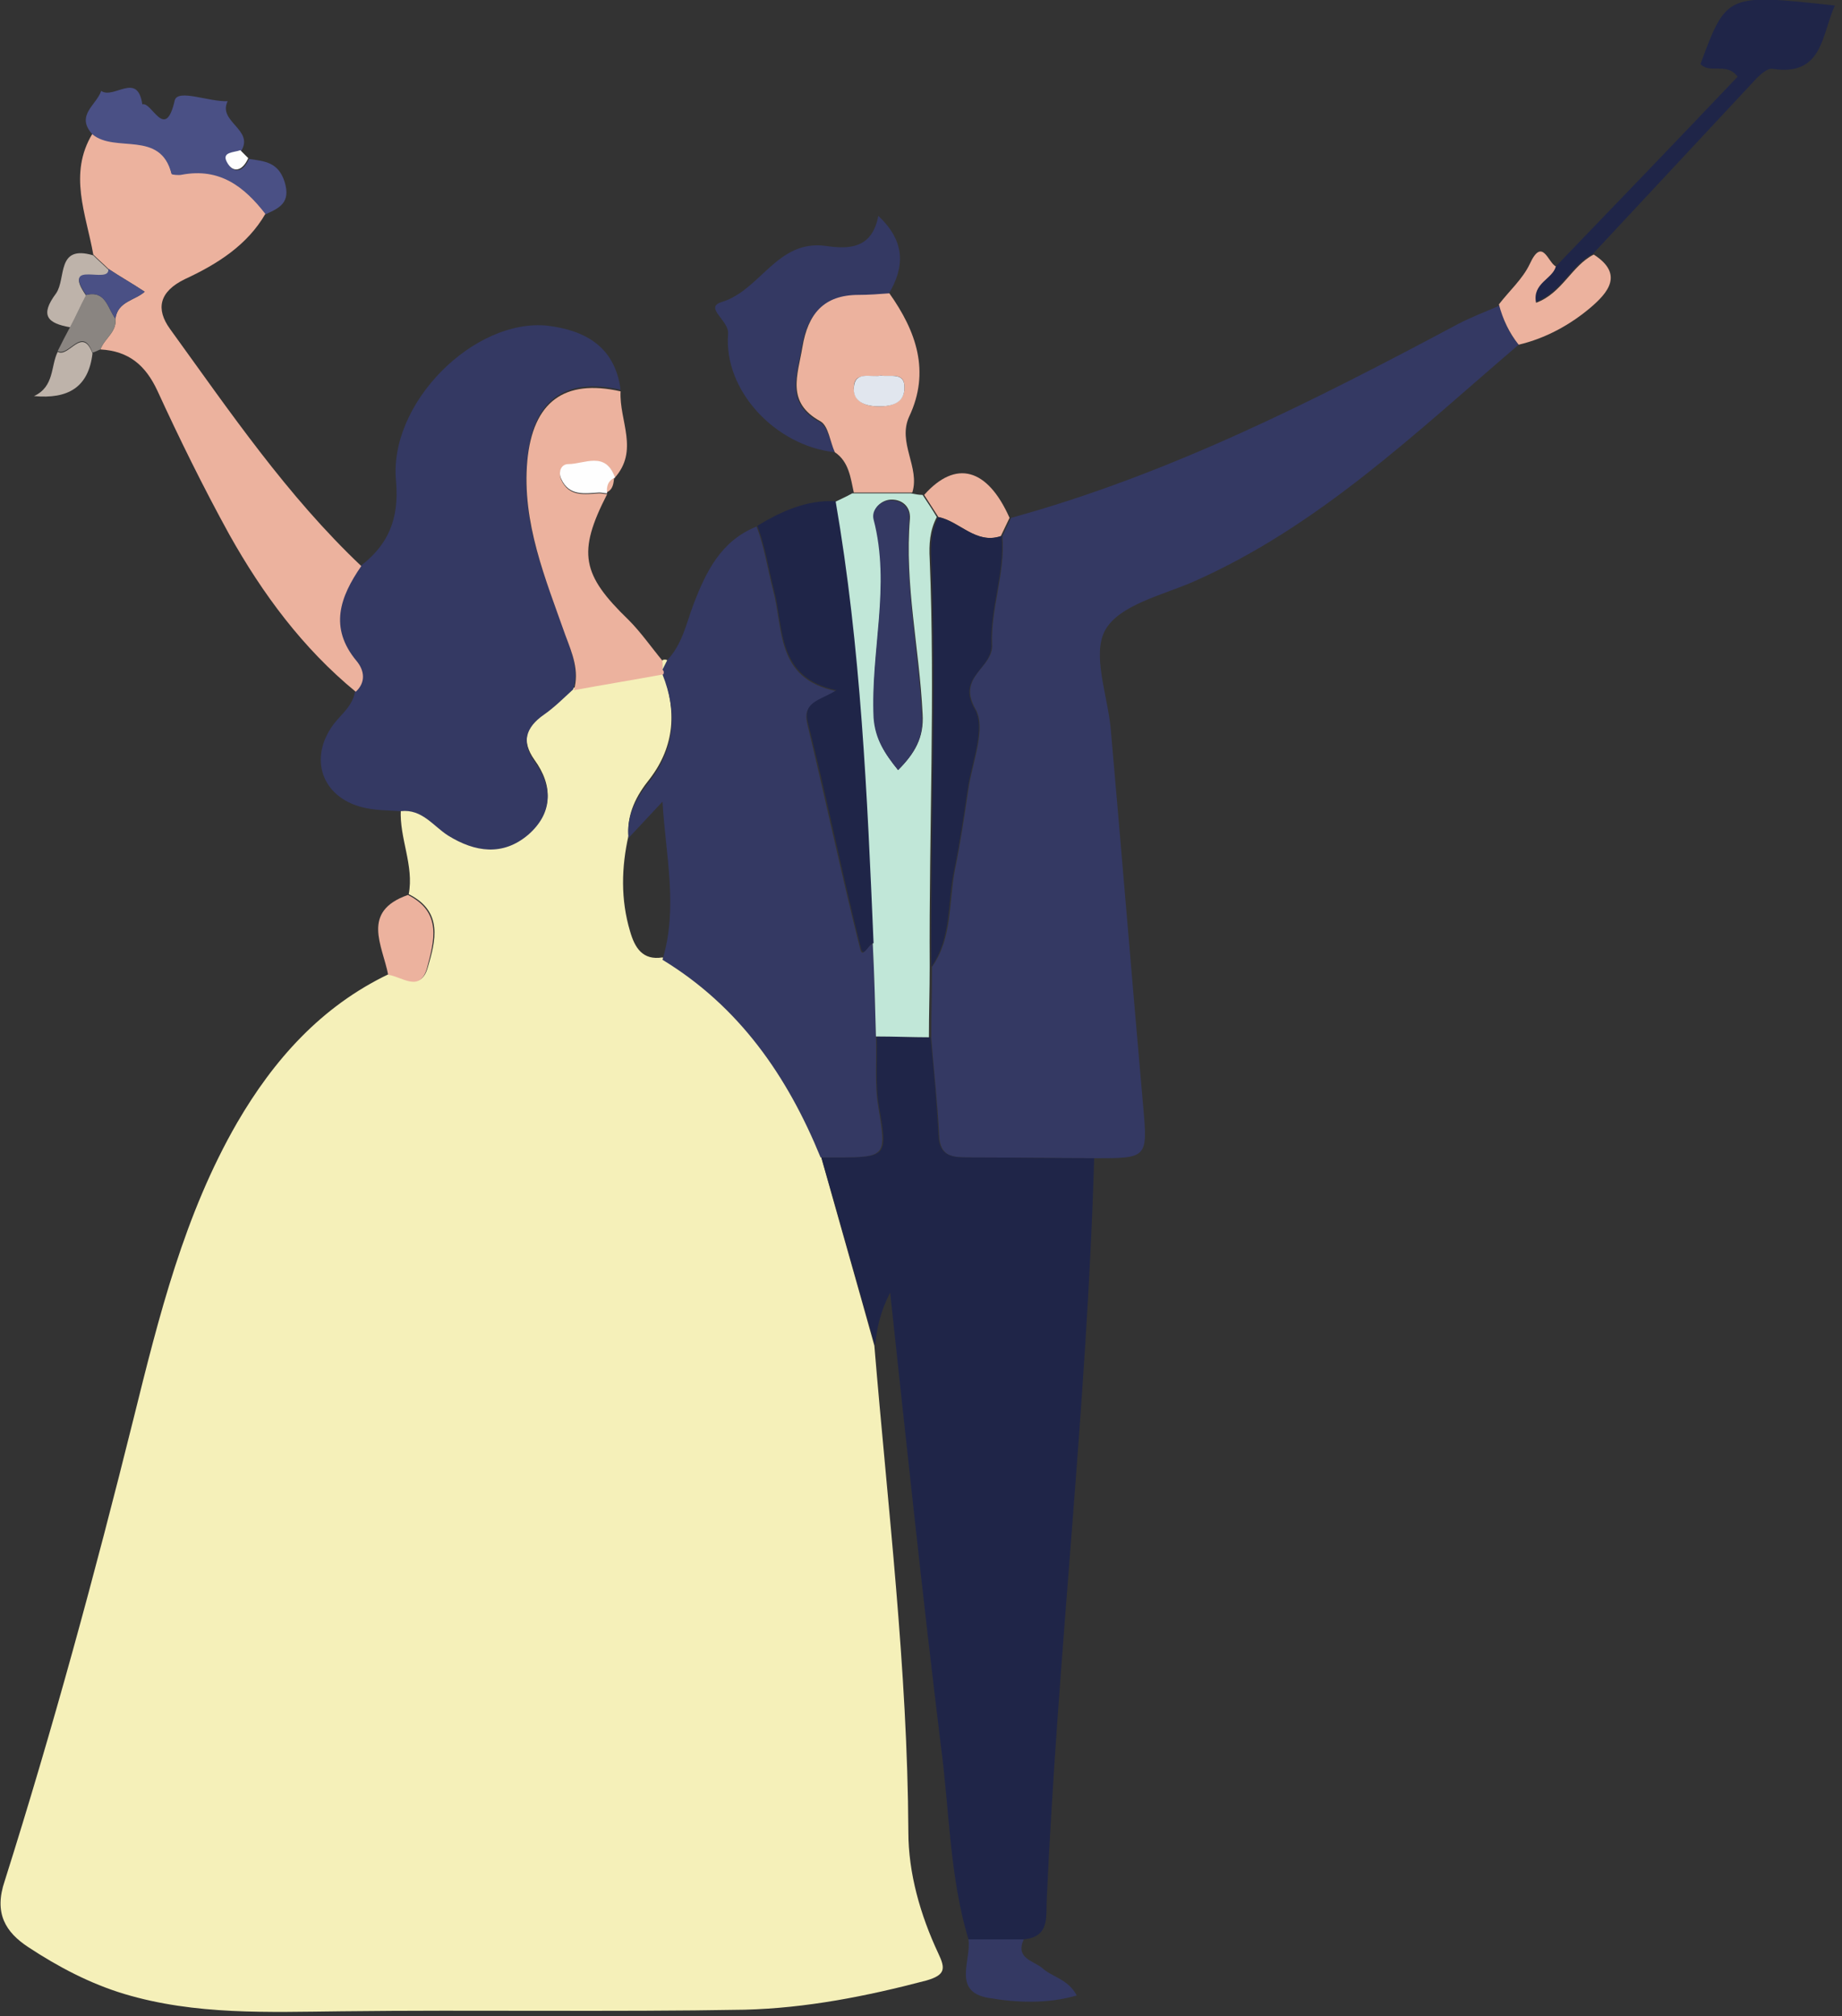 <svg width="233" height="255" viewBox="0 0 233 255" fill="none" xmlns="http://www.w3.org/2000/svg">
<rect x="0" y="0" width="233" height="255" fill="#333333" stroke="none"/>
<g clip-path="url(#clip0)">
<path d="M110.6 170.2C112.3 190.7 114.8 211.1 114.9 231.7C114.9 236.9 116.4 242.2 118.7 247.1C119.6 249 119.6 249.8 117.2 250.5C109.6 252.5 102 254 94.2 254.2C77.2 254.5 60.2 254.2 43.2 254.4C33.9 254.5 24.7 254.9 15.7 252.2C11.4 250.9 7.4 248.8 3.6 246.3C0.7 244.4 -0.8 242 0.6 237.9C6.7 218.6 12 199.1 16.9 179.4C20.1 166.5 23.3 153.6 30 142C34.6 134.1 40.6 127.3 49.2 123.2C50.9 123.4 53.2 125.5 54.1 122.4C55.1 119 56.1 115.3 51.7 113.1C52.4 109.5 50.5 106 50.7 102.4C53.4 102.1 54.8 104.3 56.7 105.5C60.1 107.6 63.6 108.2 66.8 105.4C69.9 102.7 70 99.4 67.6 96.1C65.9 93.7 66.5 91.8 68.8 90.2C70.1 89.3 71.3 88.1 72.5 87C76.3 86.3 80 85.7 83.8 85C85.6 89.8 85.4 94.3 82.2 98.5C80.5 100.6 79.3 102.9 79.5 105.7C78.6 109.7 78.5 113.8 79.7 117.8C80.3 119.9 81.3 121.5 83.8 121.1C93.5 127.1 99.6 135.8 103.8 146.1C106.1 154.3 108.4 162.3 110.6 170.2Z" fill="#F5F0B9"/>
<path d="M192.1 43.6C179.1 54.7 166.8 66.6 150.9 73.6C147 75.3 141.6 76.5 139.8 79.7C138.1 82.8 140.1 87.9 140.5 92.2C141.9 108.1 143.2 124 144.6 139.9C145.2 146.5 145.1 146.5 138.5 146.5C133.2 146.5 127.8 146.4 122.5 146.4C120.5 146.4 118.9 146.3 118.8 143.6C118.6 139.5 118.1 135.3 117.8 131.2C117.8 128.2 117.9 125.3 117.9 122.3C120.5 118.6 120 114.1 120.8 110C121.5 106.6 122 103.2 122.5 99.8C123 96.4 124.8 92.1 123.4 89.7C121 85.5 125.7 84.5 125.5 81.5C125.3 77 127.2 72.4 126.8 67.8C127.2 67 127.5 66.3 127.9 65.5C147.9 60 166.2 50.7 184.4 41C186.1 40.1 188 39.4 189.8 38.6C190 40.4 190.9 42.1 192.1 43.6Z" fill="#343963"/>
<path d="M117.7 131.2C118.1 135.3 118.5 139.4 118.7 143.6C118.8 146.3 120.5 146.4 122.4 146.4C127.7 146.4 133.1 146.5 138.4 146.5C137.5 177.9 133.8 209.1 132.4 240.4C132.3 242.4 132.8 245 129.5 245.3C127.2 245.3 124.8 245.3 122.5 245.3C120.1 237.3 120.1 228.9 119 220.7C116.7 201.9 114.7 183 112.6 163.5C111.3 166 110.9 168.1 110.7 170.2C108.4 162.3 106.2 154.3 103.9 146.4C104.6 146.4 105.2 146.4 105.9 146.4C112.3 146.4 112.3 146.2 111.2 140C110.7 137.1 111 134.1 110.9 131.1C113.1 131.1 115.4 131.2 117.7 131.2Z" fill="#1F2548"/>
<path d="M72.5 87.2C71.3 88.3 70.1 89.5 68.8 90.4C66.5 92 65.9 93.9 67.6 96.3C70 99.6 69.9 102.9 66.8 105.6C63.6 108.3 60.1 107.8 56.7 105.7C54.8 104.5 53.4 102.3 50.7 102.6C49 102.5 47.3 102.5 45.8 102.1C40.7 100.8 39 95.9 42.2 91.6C43.2 90.3 44.6 89.3 44.9 87.5C46.2 86.2 46 84.8 45 83.6C41.5 79.4 43 75.4 45.6 71.6C49.1 68.9 50.5 65.7 50.1 60.9C49.1 51 60 40.2 69.3 41.2C74.1 41.8 77.8 43.9 78.5 49.3C71.4 47.7 67.4 50.6 66.7 58.1C65.9 65.9 68.9 73 71.5 80.1C72.3 82.6 73.3 84.7 72.5 87.2Z" fill="#343963"/>
<path d="M110.8 131.1C110.9 134.1 110.6 137.1 111.1 140C112.1 146.2 112.2 146.4 105.8 146.4C105.1 146.4 104.5 146.4 103.8 146.4C99.6 136.1 93.5 127.3 83.8 121.4C85.8 114.8 84.2 108.2 83.8 101.4C82.4 102.9 80.9 104.5 79.5 106C79.2 103.2 80.5 100.9 82.2 98.8C85.4 94.6 85.7 90.1 83.8 85.3C83.9 85.1 83.9 84.9 83.7 84.7C83.9 84.3 84.1 83.9 84.4 83.5C86.3 81.5 86.8 78.9 87.7 76.5C89.3 72.3 91.2 68.4 95.7 66.6C96.7 69.2 97.1 72 97.8 74.7C99.1 79.5 98.1 85.8 105.7 87.4C103.7 88.7 101.5 88.8 102.1 91.5C104.4 101 106.4 110.5 108.8 120C109.1 121.4 109.8 119.4 110.4 119.4C110.6 123.3 110.7 127.2 110.8 131.1Z" fill="#343963"/>
<path d="M45.7 71.6C43 75.5 41.6 79.4 45.1 83.6C46.1 84.8 46.3 86.3 45 87.5C38.3 82 33.2 75.1 29 67.6C25.7 61.6 22.7 55.5 19.9 49.4C18.4 46.2 16.3 44.4 12.7 44.2C13.2 42.8 14.8 42 14.6 40.3C14.9 38.1 17.1 38 18.3 36.9C16.8 35.9 15.2 35 13.7 34C13.1 33.4 12.4 32.8 11.8 32.2C10.9 27.1 8.6 22 11.7 16.9C14.7 19.3 20.3 16.3 21.7 21.9C21.7 22.1 22.6 22.1 23 22C27.7 21.1 30.9 23.5 33.6 27C31.3 31 27.5 33.4 23.4 35.3C20.1 36.9 19.7 39.1 21.5 41.6C29.1 52.1 36.3 62.7 45.7 71.6Z" fill="#ECB29E"/>
<path d="M110.8 131.1C110.7 127.2 110.6 123.3 110.4 119.4C109.6 100.7 108.8 82 105.6 63.5C106.4 63.1 107.1 62.8 107.8 62.4C110.3 62.4 112.8 62.4 115.2 62.4C115.7 62.5 116.2 62.6 116.7 62.6C117.3 63.5 117.9 64.4 118.5 65.4C117.6 67.1 117.5 68.9 117.6 70.7C118.3 87.9 117.5 105.1 117.6 122.3C117.6 125.3 117.5 128.2 117.5 131.2C115.4 131.2 113.1 131.1 110.8 131.1ZM113.6 97.4C115.7 95.3 116.9 93.3 116.7 90.3C116.3 82 114.4 73.9 115.1 65.6C115.2 64 114 63.1 112.6 63.2C111.4 63.3 110.3 64.4 110.6 65.6C112.8 74 110.1 82.3 110.6 90.7C110.7 93.4 111.9 95.3 113.6 97.4Z" fill="#C1E7D8"/>
<path d="M105.7 63.4C108.9 81.9 109.7 100.6 110.5 119.3C109.9 119.3 109.2 121.3 108.9 119.9C106.5 110.4 104.6 100.9 102.2 91.4C101.5 88.7 103.8 88.6 105.8 87.3C98.2 85.7 99.2 79.4 97.9 74.6C97.2 71.9 96.8 69.1 95.8 66.5C98.8 64.7 102 63.2 105.7 63.4Z" fill="#1F2548"/>
<path d="M83.8 84.7C84 84.9 84 85.1 83.9 85.3C80.1 86 76.4 86.6 72.6 87.3C73.3 84.8 72.4 82.7 71.5 80.3C69 73.2 66 66.1 66.7 58.3C67.4 50.8 71.4 47.9 78.5 49.5C78.3 53.2 80.9 57 77.7 60.5H77.8C76.7 57.1 74 58.8 71.9 58.8C71 58.8 70.6 59.9 71 60.7C72 62.9 74 62.5 75.8 62.4C76.1 62.4 76.5 62.5 76.8 62.5C73 69.9 73.6 72.7 79.5 78.4C81.1 80 82.4 81.9 83.9 83.7C83.8 83.9 83.8 84.3 83.8 84.7Z" fill="#ECB29E"/>
<path d="M105.6 57.2C98.1 56.4 91.5 49.4 92.1 42.2C92.2 40.5 89 38.9 91.3 38.2C96.2 36.7 98.3 30.3 104.4 31.1C107.2 31.5 110.3 31.6 111.1 27.3C114.5 30.5 114.5 33.7 112.4 37.2C111.1 37.3 109.8 37.4 108.5 37.4C104.1 37.5 102.1 39.8 101.4 44C100.8 47.6 99.3 51 103.7 53.4C104.7 53.9 105 55.9 105.6 57.2Z" fill="#343963"/>
<path d="M105.6 57.2C105 55.9 104.8 53.9 103.8 53.3C99.4 50.9 100.9 47.5 101.5 43.9C102.2 39.7 104.2 37.3 108.6 37.3C109.9 37.3 111.2 37.2 112.5 37.1C115.9 41.9 117.7 47 115 52.7C113.5 56 116.4 59.1 115.4 62.3C112.9 62.3 110.4 62.3 108 62.3C107.6 60.5 107.4 58.4 105.6 57.2ZM111.4 47.5C110.2 47.9 108 46.8 108 49.1C108 50.9 109.6 51.4 111.2 51.4C112.8 51.4 114.4 50.9 114.4 49.1C114.5 47 112.7 47.7 111.4 47.5Z" fill="#ECB29E"/>
<path d="M196.8 33.7C204.5 25.7 212.2 17.7 219.8 9.7C218.4 7.8 216.3 9.4 215.1 8.1C218.4 -0.8 218.4 -0.8 232.1 0.7C230.4 4.4 230.6 9.7 224.2 8.7C223.6 8.6 222.7 9.4 222.2 9.9C215.3 17.3 208.4 24.7 201.5 32.1C198.7 33.5 197.5 37 194.2 38.2C193.9 35.7 196.4 35.3 196.8 33.7Z" fill="#1F2548"/>
<path d="M33.6 27.1C30.9 23.6 27.8 21.2 23 22.1C22.6 22.2 21.7 22.1 21.7 22C20.3 16.4 14.6 19.4 11.7 17C9.5 14.6 12.2 13.3 12.8 11.5C14.4 12.6 17.4 9 18 13.2C19.2 12.8 20.9 18 22.1 12.7C22.5 11.2 26.4 12.9 28.8 12.8C27.5 15.4 32.2 16.4 30.5 19.1C29.7 19.4 28.1 19.3 28.8 20.6C29.6 22.1 30.8 21.7 31.5 20.1C33.5 20.4 35.2 20.5 36 23C36.8 25.6 35.4 26.3 33.6 27.1Z" fill="#4A5085"/>
<path d="M196.8 33.7C196.4 35.3 193.8 35.8 194.3 38.3C197.6 37.1 198.8 33.6 201.6 32.2C205.5 34.7 203.3 37.1 201.2 38.9C198.6 41.1 195.5 42.8 192.1 43.6C190.9 42.1 190.1 40.4 189.6 38.5C190.9 36.8 192.6 35.3 193.5 33.4C195.1 29.9 195.8 33.2 196.8 33.7Z" fill="#ECB29E"/>
<path d="M122.5 245.3C124.8 245.3 127.2 245.3 129.5 245.3C128.4 247.7 130.7 248 131.8 248.9C133.1 250.1 135.1 250.3 136.2 252.4C132.4 253.5 128.5 253.3 125 252.7C120.4 251.9 122.9 247.9 122.5 245.3Z" fill="#343963"/>
<path d="M118.7 65.4C118.1 64.5 117.5 63.5 116.9 62.6C120.9 58.1 124.9 59.2 127.7 65.5C127.3 66.3 127 67 126.6 67.8C123.4 68.9 121.4 65.9 118.7 65.4Z" fill="#ECB29E"/>
<path d="M51.6 113.2C56 115.4 54.9 119.1 54 122.5C53.1 125.6 50.8 123.5 49.1 123.3C48.4 119.6 45.6 115.3 51.6 113.2Z" fill="#ECB29E"/>
<path d="M11.8 32.3C12.4 32.9 13.1 33.5 13.7 34.1C14 36.2 7.7 32.8 10.9 37.4C10.2 38.7 9.6 40.1 8.9 41.4C6 40.9 5 39.9 7.1 37.1C8.4 35.2 7.1 30.9 11.8 32.3Z" fill="#BEB3AA"/>
<path d="M8.9 41.3C9.6 40 10.2 38.6 10.9 37.3C13.4 36.7 13.6 39 14.6 40.3C14.8 42 13.2 42.8 12.7 44.2C12.4 44.3 12.1 44.5 11.7 44.6C10.4 41.1 8.7 45.2 7.3 44.4C7.8 43.4 8.3 42.4 8.9 41.3Z" fill="#8A8581"/>
<path d="M7.3 44.5C8.7 45.3 10.4 41.2 11.7 44.7C11.2 49 8.6 50.5 4.3 50.1C6.9 48.9 6.4 46.3 7.3 44.5Z" fill="#BEB3AA"/>
<path d="M77.7 60.3C77.6 61.1 77.6 61.9 76.7 62.3C76.7 61.5 76.8 60.8 77.7 60.3Z" fill="#ECB29E"/>
<path d="M83.8 84.7C83.8 84.3 83.8 83.9 83.8 83.5C84 83.4 84.2 83.4 84.4 83.5C84.2 83.9 84 84.3 83.8 84.7Z" fill="#F5F0B9"/>
<path d="M118.7 65.4C121.4 66 123.5 68.9 126.7 67.8C127.1 72.5 125.2 77 125.4 81.5C125.6 84.6 120.9 85.6 123.3 89.7C124.7 92.1 122.9 96.4 122.4 99.8C121.9 103.2 121.4 106.6 120.7 110C119.8 114.1 120.4 118.6 117.8 122.3C117.7 105.1 118.5 87.9 117.8 70.7C117.7 68.9 117.8 67.1 118.7 65.4Z" fill="#1F2548"/>
<path d="M14.6 40.3C13.6 39 13.4 36.7 10.9 37.3C7.7 32.7 14 36.1 13.7 34C15.2 35 16.8 35.9 18.3 36.9C17.1 38 14.9 38.1 14.6 40.3Z" fill="#4A5085"/>
<path d="M113.6 97.4C111.9 95.3 110.7 93.5 110.5 90.8C110.1 82.4 112.7 74.1 110.5 65.7C110.2 64.5 111.3 63.4 112.5 63.3C113.9 63.2 115.2 64.1 115 65.7C114.4 74 116.2 82.2 116.6 90.4C116.9 93.2 115.7 95.3 113.6 97.4Z" fill="#343963"/>
<path d="M77.8 60.4C76.9 60.8 76.7 61.5 76.8 62.4C76.5 62.4 76.1 62.3 75.8 62.3C74 62.4 72 62.8 71 60.6C70.6 59.8 70.9 58.7 71.9 58.7C73.9 58.7 76.6 57 77.8 60.4Z" fill="#FEFEFE"/>
<path d="M111.4 47.5C112.6 47.7 114.5 47 114.4 49.1C114.4 51 112.8 51.4 111.2 51.4C109.6 51.4 107.9 50.9 108 49.1C108.1 46.8 110.2 47.8 111.4 47.5Z" fill="#E1E6EE"/>
<path d="M31.4 20C30.7 21.6 29.5 22 28.7 20.5C28 19.2 29.6 19.3 30.4 19C30.8 19.4 31.1 19.7 31.4 20Z" fill="#FEFEFE"/>
</g>
<defs>
<clipPath id="clip0">
<rect width="232.3" height="254.6" fill="white"/>
</clipPath>
</defs>
</svg>
